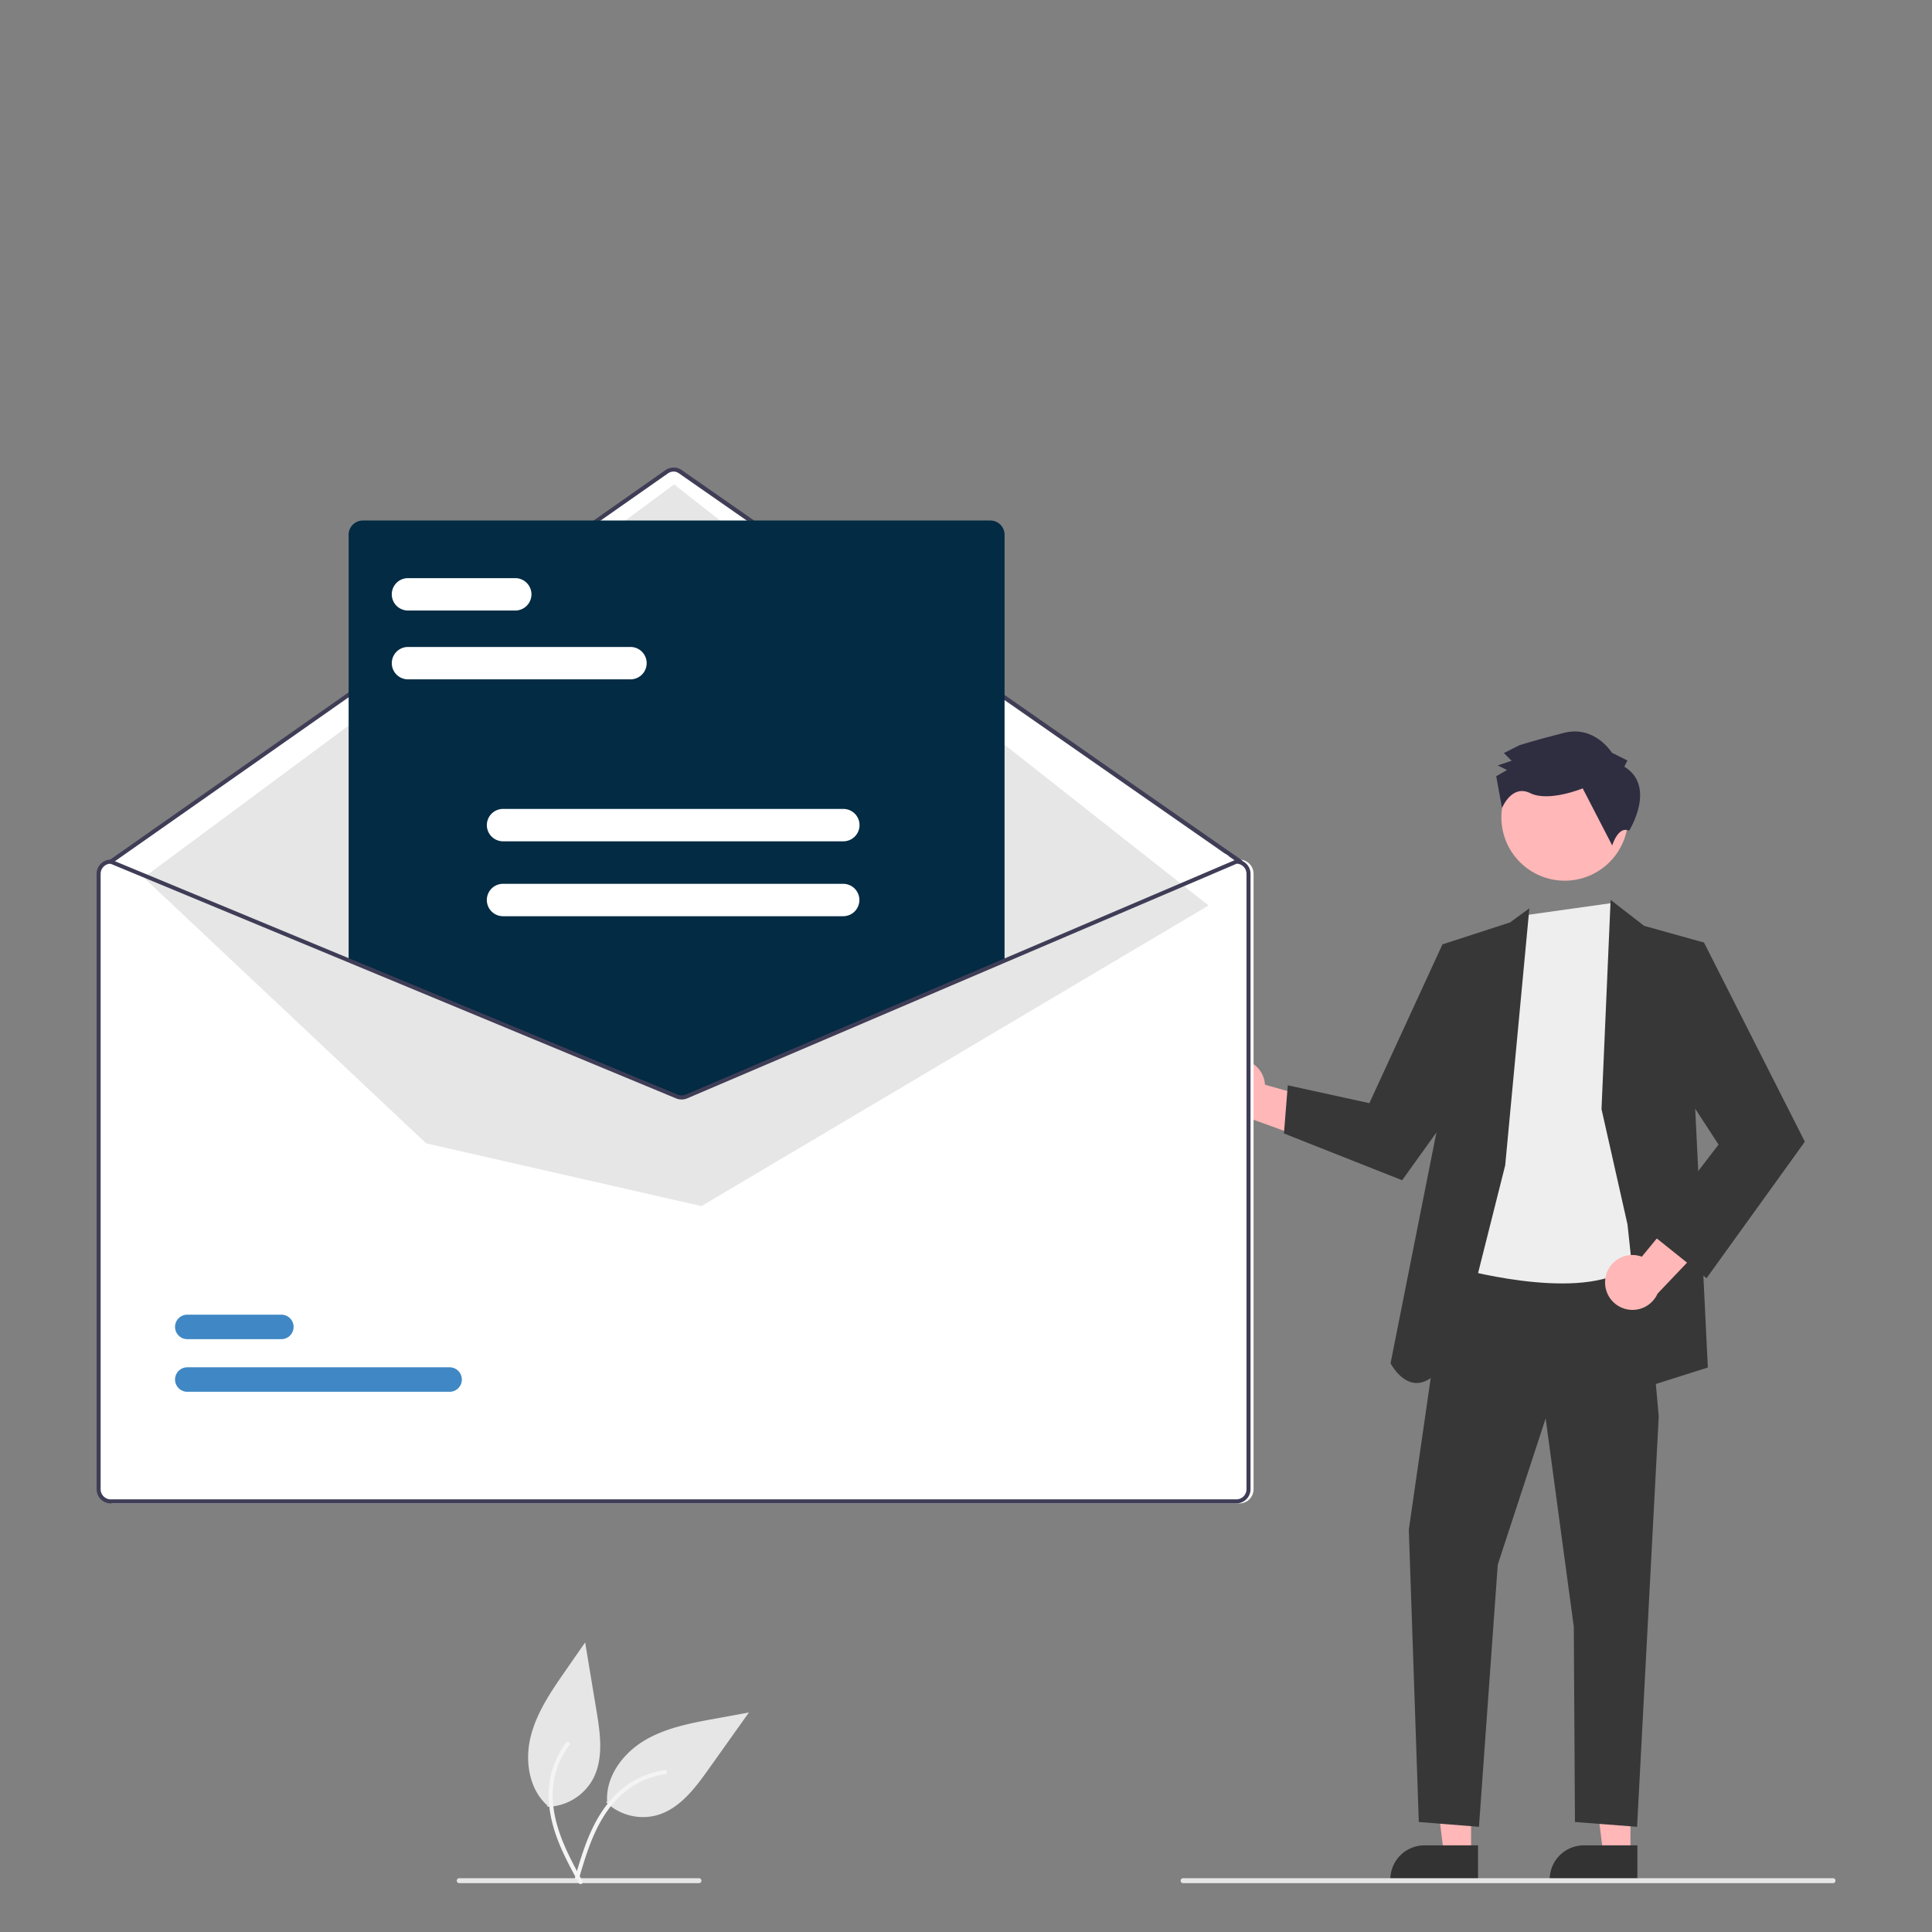 <svg width="1000" height="1000" fill="none" xmlns="http://www.w3.org/2000/svg"><rect width="100%" height="100%" fill="#808080" stroke="none"/><g clip-path="url(#a)"><path fill="#fff" d="M63 442h573v19H63z"/><path d="m348.5 243 294.016 204.75H54.484L348.5 243Z" fill="#fff"/><path d="M313.802 932.931a27.584 27.584 0 0 0 26.226 6.622c11.718-3.326 19.671-13.898 26.73-23.826l20.886-29.359-17.602 3.228c-12.659 2.32-25.631 4.757-36.655 11.399-11.024 6.641-19.853 18.498-19.155 31.348" fill="#E6E6E6"/><path d="M297.44 972.481c3.087-10.526 6.192-21.195 11.642-30.788 4.841-8.519 11.455-15.994 20.18-20.642a45.075 45.075 0 0 1 14.84-4.827c1.354-.191 1.574 1.915.227 2.106a42.848 42.848 0 0 0-23.833 11.721c-7.208 7.052-11.936 16.145-15.432 25.503-2.116 5.658-3.824 11.454-5.523 17.25a1.094 1.094 0 0 1-1.209.887 1.065 1.065 0 0 1-.887-1.209l-.005-.001Z" fill="#F4F4F4"/><path d="M637.344 548.563a14.117 14.117 0 0 1 17.398 12.877l48.29 13.575-19.704 17.066-42.836-15.508a14.19 14.19 0 0 1-14.016-12.607 14.193 14.193 0 0 1 10.868-15.403ZM761.436 959.75l-14.076-.002-6.697-54.292 20.776.001-.003 54.293Z" fill="#FFB7B7"/><path d="m765.026 973.394-45.387-.001v-.574a17.665 17.665 0 0 1 17.666-17.666h.001l27.72.001v18.24Z" fill="#333"/><path d="m843.918 959.75-14.077-.002-6.696-54.292 20.774.001-.001 54.293Z" fill="#FFB7B7"/><path d="m847.507 973.394-45.387-.001v-.575a17.666 17.666 0 0 1 17.666-17.665h.001l27.721.001-.001 18.24Z" fill="#333"/><path d="m749.936 648.132-20.735 143.621 5.166 151.318 31.136 2.48 9.737-135.704 24.784-75.668 14.571 107.864.599 101.028 32.151 2.48 11.214-212.399-8.248-92.371-100.375 7.351Z" fill="#373737"/><path d="M809.907 455.843c18.116 0 32.802-14.686 32.802-32.802s-14.686-32.801-32.802-32.801-32.802 14.685-32.802 32.801 14.686 32.802 32.802 32.802Z" fill="#FFB7B7"/><path d="m789.689 473.684-36.212 182.433s60.968 17.498 87.676 1.344c26.709-16.154 14.741-66.022 14.741-66.022l-4.892-84.855-9.039-21.458-7.67-17.713-44.604 6.271Z" fill="#EEE"/><path d="m779.088 603.179 12.51-133.036-10.004 7.303-34.979 11.36-2.394 93.663-24.468 123.168s17.489 34.127 39.164-22.332l20.171-80.126Z" fill="#373737"/><path d="m763.45 502.815-16.834-14.009-37.834 82.187-42.219-9.247-1.995 24.934 61.17 24.208 41.685-58.032-3.973-50.041Zm65.488 71.245 4.714-108.274 17.35 13.436 30.985 8.636-4.543 86.202 6.538 133.756-32.485 10.289-9.119-84.401-13.44-59.644Z" fill="#373737"/><path d="M831.022 661.219a14.121 14.121 0 0 1 6.881-9.764 14.108 14.108 0 0 1 11.902-.993l31.836-38.765 7.71 24.901-31.414 32.994a14.194 14.194 0 0 1-25.113 1.548 14.202 14.202 0 0 1-1.802-9.921Z" fill="#FFB7B7"/><path d="m861.242 499.877 20.745-12.019 52.2 103.082-50.893 70.67-29.027-23.209 35.247-45.965-32.125-49.369 3.853-43.19Z" fill="#373737"/><path d="m840.757 396.818 1.59-3.2-8.001-3.976s-8.827-14.362-24.8-10.326c-15.972 4.036-23.159 6.452-23.159 6.452l-7.981 4.015 4.006 3.986-7.186 2.416 4.8 2.385-5.586 3.211 3.007 16.459s4.995-12.484 14.597-7.713c9.601 4.77 27.164-2.466 27.164-2.466l15.259 29.529s3.148-10.351 8.76-7.591c0 0 14.338-22.834-2.47-33.181Z" fill="#2F2E41"/><path d="M641.511 444.942h-.21l-120.293 51.365-164.585 70.28a5.324 5.324 0 0 1-4.066.021l-169.804-70.447-123.248-51.135-.188-.084h-.21a7.343 7.343 0 0 0-7.335 7.335v318.546a7.343 7.343 0 0 0 7.335 7.335h582.604a7.343 7.343 0 0 0 7.334-7.335V452.277a7.34 7.34 0 0 0-7.334-7.335Z" fill="#fff"/><path d="M642.034 447.037a1.044 1.044 0 0 1-.599-.187L351.644 245.03a5.257 5.257 0 0 0-6.003.011L57.937 446.848a1.05 1.05 0 0 1-1.633-1.04c.048-.273.202-.517.43-.676l287.704-201.807a7.353 7.353 0 0 1 8.404-.014L642.633 445.13a1.046 1.046 0 0 1-.599 1.907Z" fill="#3F3D56"/><path d="m74.377 454.192 274.548-203.475L625.558 468.67 363.071 624.275l-142.507-32.483-146.187-137.6Z" fill="#E6E6E6"/><path d="M232.593 720.386H96.959a6.35 6.35 0 0 1-5.868-3.901 6.34 6.34 0 0 1 1.366-6.913 6.342 6.342 0 0 1 4.484-1.86h135.652a6.338 6.338 0 1 1 .019 12.674h-.019Zm-86.971-27.244H96.959a6.34 6.34 0 0 1-6.355-6.328 6.333 6.333 0 0 1 3.91-5.862 6.336 6.336 0 0 1 2.427-.484h48.681a6.337 6.337 0 0 1 .018 12.674h-.018Z" fill="#3F88C5"/><path d="M352.786 567.524a7.923 7.923 0 0 1-3.006-.589l-169.323-70.257V276.762a7.342 7.342 0 0 1 7.335-7.335h324.833a7.342 7.342 0 0 1 7.335 7.335v220.069l-.318.136-163.759 69.934a7.972 7.972 0 0 1-3.097.623Z" fill="#032B43"/><path d="M639.939 444.942h-.21l-120.293 51.365-164.585 70.28a5.332 5.332 0 0 1-2.031.415 5.331 5.331 0 0 1-2.035-.394l-169.804-70.447-123.248-51.135-.188-.084h-.21A7.343 7.343 0 0 0 50 452.277v318.546a7.344 7.344 0 0 0 7.335 7.335h582.604a7.343 7.343 0 0 0 7.334-7.335V452.277a7.34 7.34 0 0 0-7.334-7.335Zm5.239 325.881a5.246 5.246 0 0 1-1.535 3.704 5.246 5.246 0 0 1-3.704 1.535H57.335a5.245 5.245 0 0 1-5.24-5.239V452.277a5.25 5.25 0 0 1 5.04-5.239l123.846 51.386 168.997 70.122a7.465 7.465 0 0 0 5.7-.031l163.758-69.934 120.712-51.543a5.255 5.255 0 0 1 5.03 5.239v318.546Z" fill="#3F3D56"/><path d="M326.425 351.632H211.162a8.385 8.385 0 0 1-8.368-8.383 8.383 8.383 0 0 1 8.368-8.382h115.263a8.383 8.383 0 0 1 0 16.765Zm-59.727-35.627h-55.536a8.382 8.382 0 1 1 0-16.765h55.536a8.386 8.386 0 0 1 8.383 8.383 8.382 8.382 0 0 1-8.383 8.382ZM436.416 435.46H260.378a8.384 8.384 0 0 1-8.383-8.382 8.383 8.383 0 0 1 8.383-8.383h176.038a8.383 8.383 0 1 1 0 16.765Zm0 38.77H260.378a8.392 8.392 0 0 1-3.213-.633 8.394 8.394 0 0 1-4.545-4.538 8.385 8.385 0 0 1 1.821-9.144 8.375 8.375 0 0 1 5.937-2.45h176.038a8.37 8.37 0 0 1 5.937 2.45 8.382 8.382 0 0 1-5.937 14.315Z" fill="#fff"/><path d="M948.721 974.719H612.413a1.28 1.28 0 1 1 0-2.558h336.308a1.28 1.28 0 1 1 0 2.558Zm-586.941 0H237.742a1.28 1.28 0 1 1 0-2.558H361.78a1.278 1.278 0 0 1 0 2.558Zm-78.431-39.536a27.588 27.588 0 0 0 23.265-13.799c5.963-10.622 4.147-23.726 2.151-35.743l-5.894-35.545-10.205 14.701c-7.339 10.572-14.818 21.447-17.951 33.93-3.133 12.483-1.032 27.116 8.524 35.735" fill="#E6E6E6"/><path d="M299.638 974.762c-5.234-9.64-10.556-19.394-13.457-30.04-2.575-9.453-3.156-19.417-.247-28.866a45.077 45.077 0 0 1 7.118-13.887c.825-1.09 2.467.248 1.646 1.334a42.848 42.848 0 0 0-8.633 25.116c-.138 10.084 2.921 19.865 7.042 28.965 2.489 5.504 5.366 10.818 8.248 16.126a1.092 1.092 0 0 1-.232 1.481 1.064 1.064 0 0 1-1.481-.232l-.004.003Z" fill="#F4F4F4"/></g><defs><clipPath id="a"><path fill="#fff" transform="translate(50 242)" d="M0 0h900v733.192H0z"/></clipPath></defs></svg>
